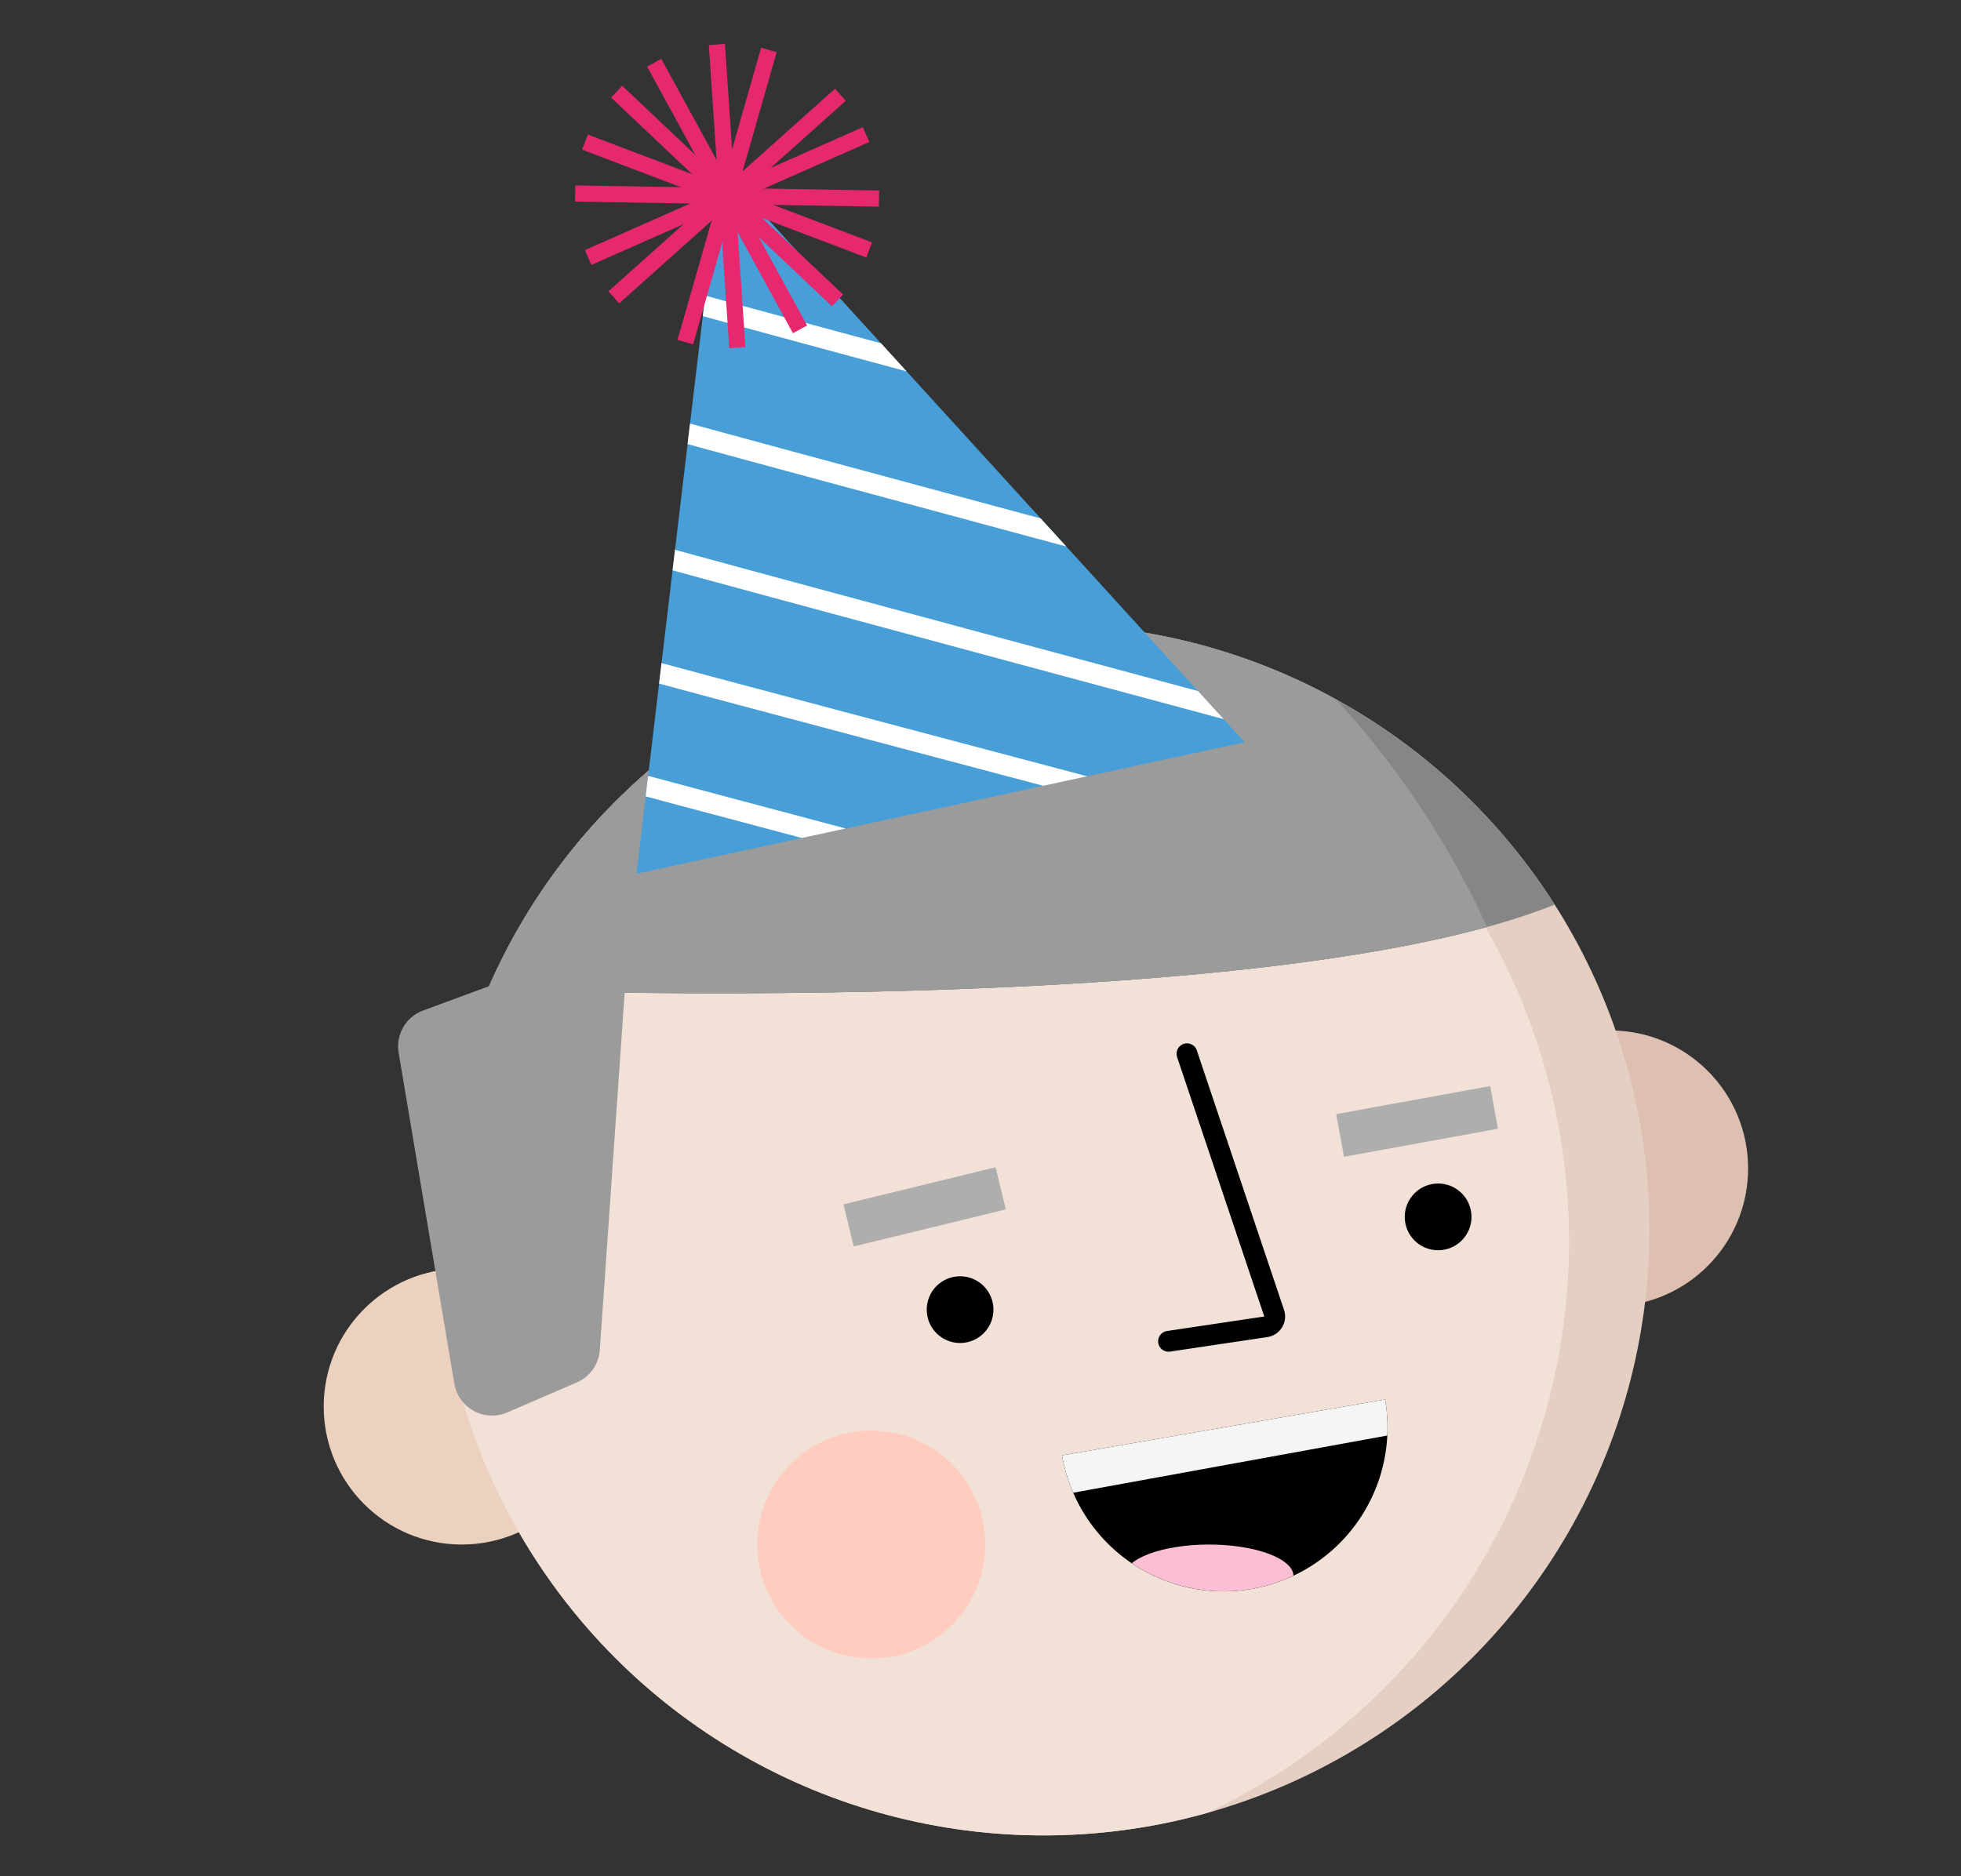<svg id="Layer_1" data-name="Layer 1" xmlns="http://www.w3.org/2000/svg" xmlns:xlink="http://www.w3.org/1999/xlink" viewBox="0 0 203.826 195.02"><rect x="0" y="0" width="203.826" height="195.02" fill="#333333" stroke="none"/><defs><clipPath id="clip-path"><circle id="_Ellipse_" data-name="&lt;Ellipse&gt;" cx="108.481" cy="127.843" r="62.958" fill="#e5cfc3"/></clipPath><clipPath id="clip-path-2"><path id="_Clipping_Path_" data-name="&lt;Clipping Path&gt;" d="M48.114,102.789s118.6,5.036,124.223-17.865l-32.6-33.46L86.019,47.143,53.78,63.058Z" fill="#868686"/></clipPath><clipPath id="clip-path-3"><path id="_Clipping_Path_2" data-name="&lt;Clipping Path&gt;" d="M143.968,145.488a17.04,17.04,0,0,1-33.582,5.807Z"/></clipPath><clipPath id="clip-path-4"><polygon id="_Clipping_Path_3" data-name="&lt;Clipping Path&gt;" points="66.155 90.831 74.89 17.388 129.374 77.158 66.155 90.831" fill="#489ed7"/></clipPath></defs><title>Jam_Birthday_Assets</title><circle cx="167.353" cy="121.465" r="14.345" fill="#ddc0b1"/><circle cx="47.991" cy="146.218" r="14.345" fill="#edd1bf"/><circle id="_Ellipse_2" data-name="&lt;Ellipse&gt;" cx="108.481" cy="127.843" r="62.958" fill="#e5cfc3"/><g clip-path="url(#clip-path)"><circle cx="97.359" cy="129.041" r="65.729" fill="#f2e1d6"/><path id="_Clipping_Path_4" data-name="&lt;Clipping Path&gt;" d="M48.114,102.789s118.6,5.036,124.223-17.865l-32.6-33.46L86.019,47.143,53.78,63.058Z" fill="#868686"/><g clip-path="url(#clip-path-2)"><ellipse cx="97.154" cy="129.882" rx="66.147" ry="66.891" fill="#868686"/><ellipse cx="72.87" cy="134.634" rx="90.037" ry="91.05" fill="#9c9b9b"/></g></g><circle cx="90.556" cy="160.564" r="11.849" fill="#ffcdc0"/><path id="_Clipping_Path_5" data-name="&lt;Clipping Path&gt;" d="M143.968,145.488a17.04,17.04,0,0,1-33.582,5.807Z"/><g clip-path="url(#clip-path-3)"><rect x="109.274" y="146.077" width="36.131" height="6.172" transform="translate(-24.667 25.232) rotate(-10.322)" fill="#f5f5f5"/><ellipse cx="125.66" cy="163.854" rx="8.789" ry="3.29" fill="#fcbed4"/></g><path d="M123.374,109.545l9.061,26.967a1.082,1.082,0,0,1-.866,1.415l-10.111,1.508" fill="none" stroke="#000" stroke-linecap="round" stroke-miterlimit="10" stroke-width="2.164"/><circle cx="149.478" cy="126.502" r="3.469"/><circle cx="99.791" cy="136.144" r="3.469"/><polygon id="_Clipping_Path_6" data-name="&lt;Clipping Path&gt;" points="66.155 90.831 74.89 17.388 129.374 77.158 66.155 90.831" fill="#489ed7"/><g clip-path="url(#clip-path-4)"><path d="M61.225,80.079c1.028.377,48.573,12.949,48.573,12.949" fill="#fff" stroke="#fff" stroke-miterlimit="10" stroke-width="2.125"/><path d="M66.093,69.29c1.028.377,48.573,12.95,48.573,12.95" fill="#fff" stroke="#fff" stroke-miterlimit="10" stroke-width="2.125"/><path d="M68.839,57.878c1.029.377,71.768,19.392,71.768,19.392" fill="#fff" stroke="#fff" stroke-miterlimit="10" stroke-width="2.125"/><path d="M70.249,44.715c1.028.377,71.768,19.392,71.768,19.392" fill="#fff" stroke="#fff" stroke-miterlimit="10" stroke-width="2.125"/><path d="M71.678,31.372c1.028.377,71.768,19.392,71.768,19.392" fill="#fff" stroke="#fff" stroke-miterlimit="10" stroke-width="2.125"/></g><line x1="64.094" y1="9.531" x2="87.054" y2="31.229" fill="#fff" stroke="#e6296e" stroke-miterlimit="10" stroke-width="1.681"/><line x1="87.348" y1="9.851" x2="63.801" y2="30.91" fill="#fff" stroke="#e6296e" stroke-miterlimit="10" stroke-width="1.681"/><line x1="67.995" y1="6.522" x2="83.154" y2="34.238" fill="#fff" stroke="#e6296e" stroke-miterlimit="10" stroke-width="1.681"/><line x1="90.019" y1="13.99" x2="61.129" y2="26.771" fill="#fff" stroke="#e6296e" stroke-miterlimit="10" stroke-width="1.681"/><line x1="74.512" y1="4.621" x2="76.637" y2="36.14" fill="#fff" stroke="#e6296e" stroke-miterlimit="10" stroke-width="1.681"/><line x1="91.368" y1="20.644" x2="59.781" y2="20.117" fill="#fff" stroke="#e6296e" stroke-miterlimit="10" stroke-width="1.681"/><line x1="79.92" y1="5.194" x2="71.229" y2="35.566" fill="#fff" stroke="#e6296e" stroke-miterlimit="10" stroke-width="1.681"/><line x1="90.342" y1="25.984" x2="60.807" y2="14.776" fill="#fff" stroke="#e6296e" stroke-miterlimit="10" stroke-width="1.681"/><rect x="87.974" y="123.208" width="16.268" height="4.507" transform="translate(-26.976 26.326) rotate(-13.698)" fill="#afaeae"/><rect x="139.157" y="114.324" width="16.268" height="4.507" transform="translate(-18.505 28.28) rotate(-10.322)" fill="#afaeae"/><path d="M64.92,103.308l-2.575,37.027a3.983,3.983,0,0,1-2.395,3.381l-7.223,3.116a3.983,3.983,0,0,1-5.506-3l-5.787-34.388a3.982,3.982,0,0,1,2.548-4.4L59.567,99.3A3.983,3.983,0,0,1,64.92,103.308Z" fill="#9c9b9b"/></svg>